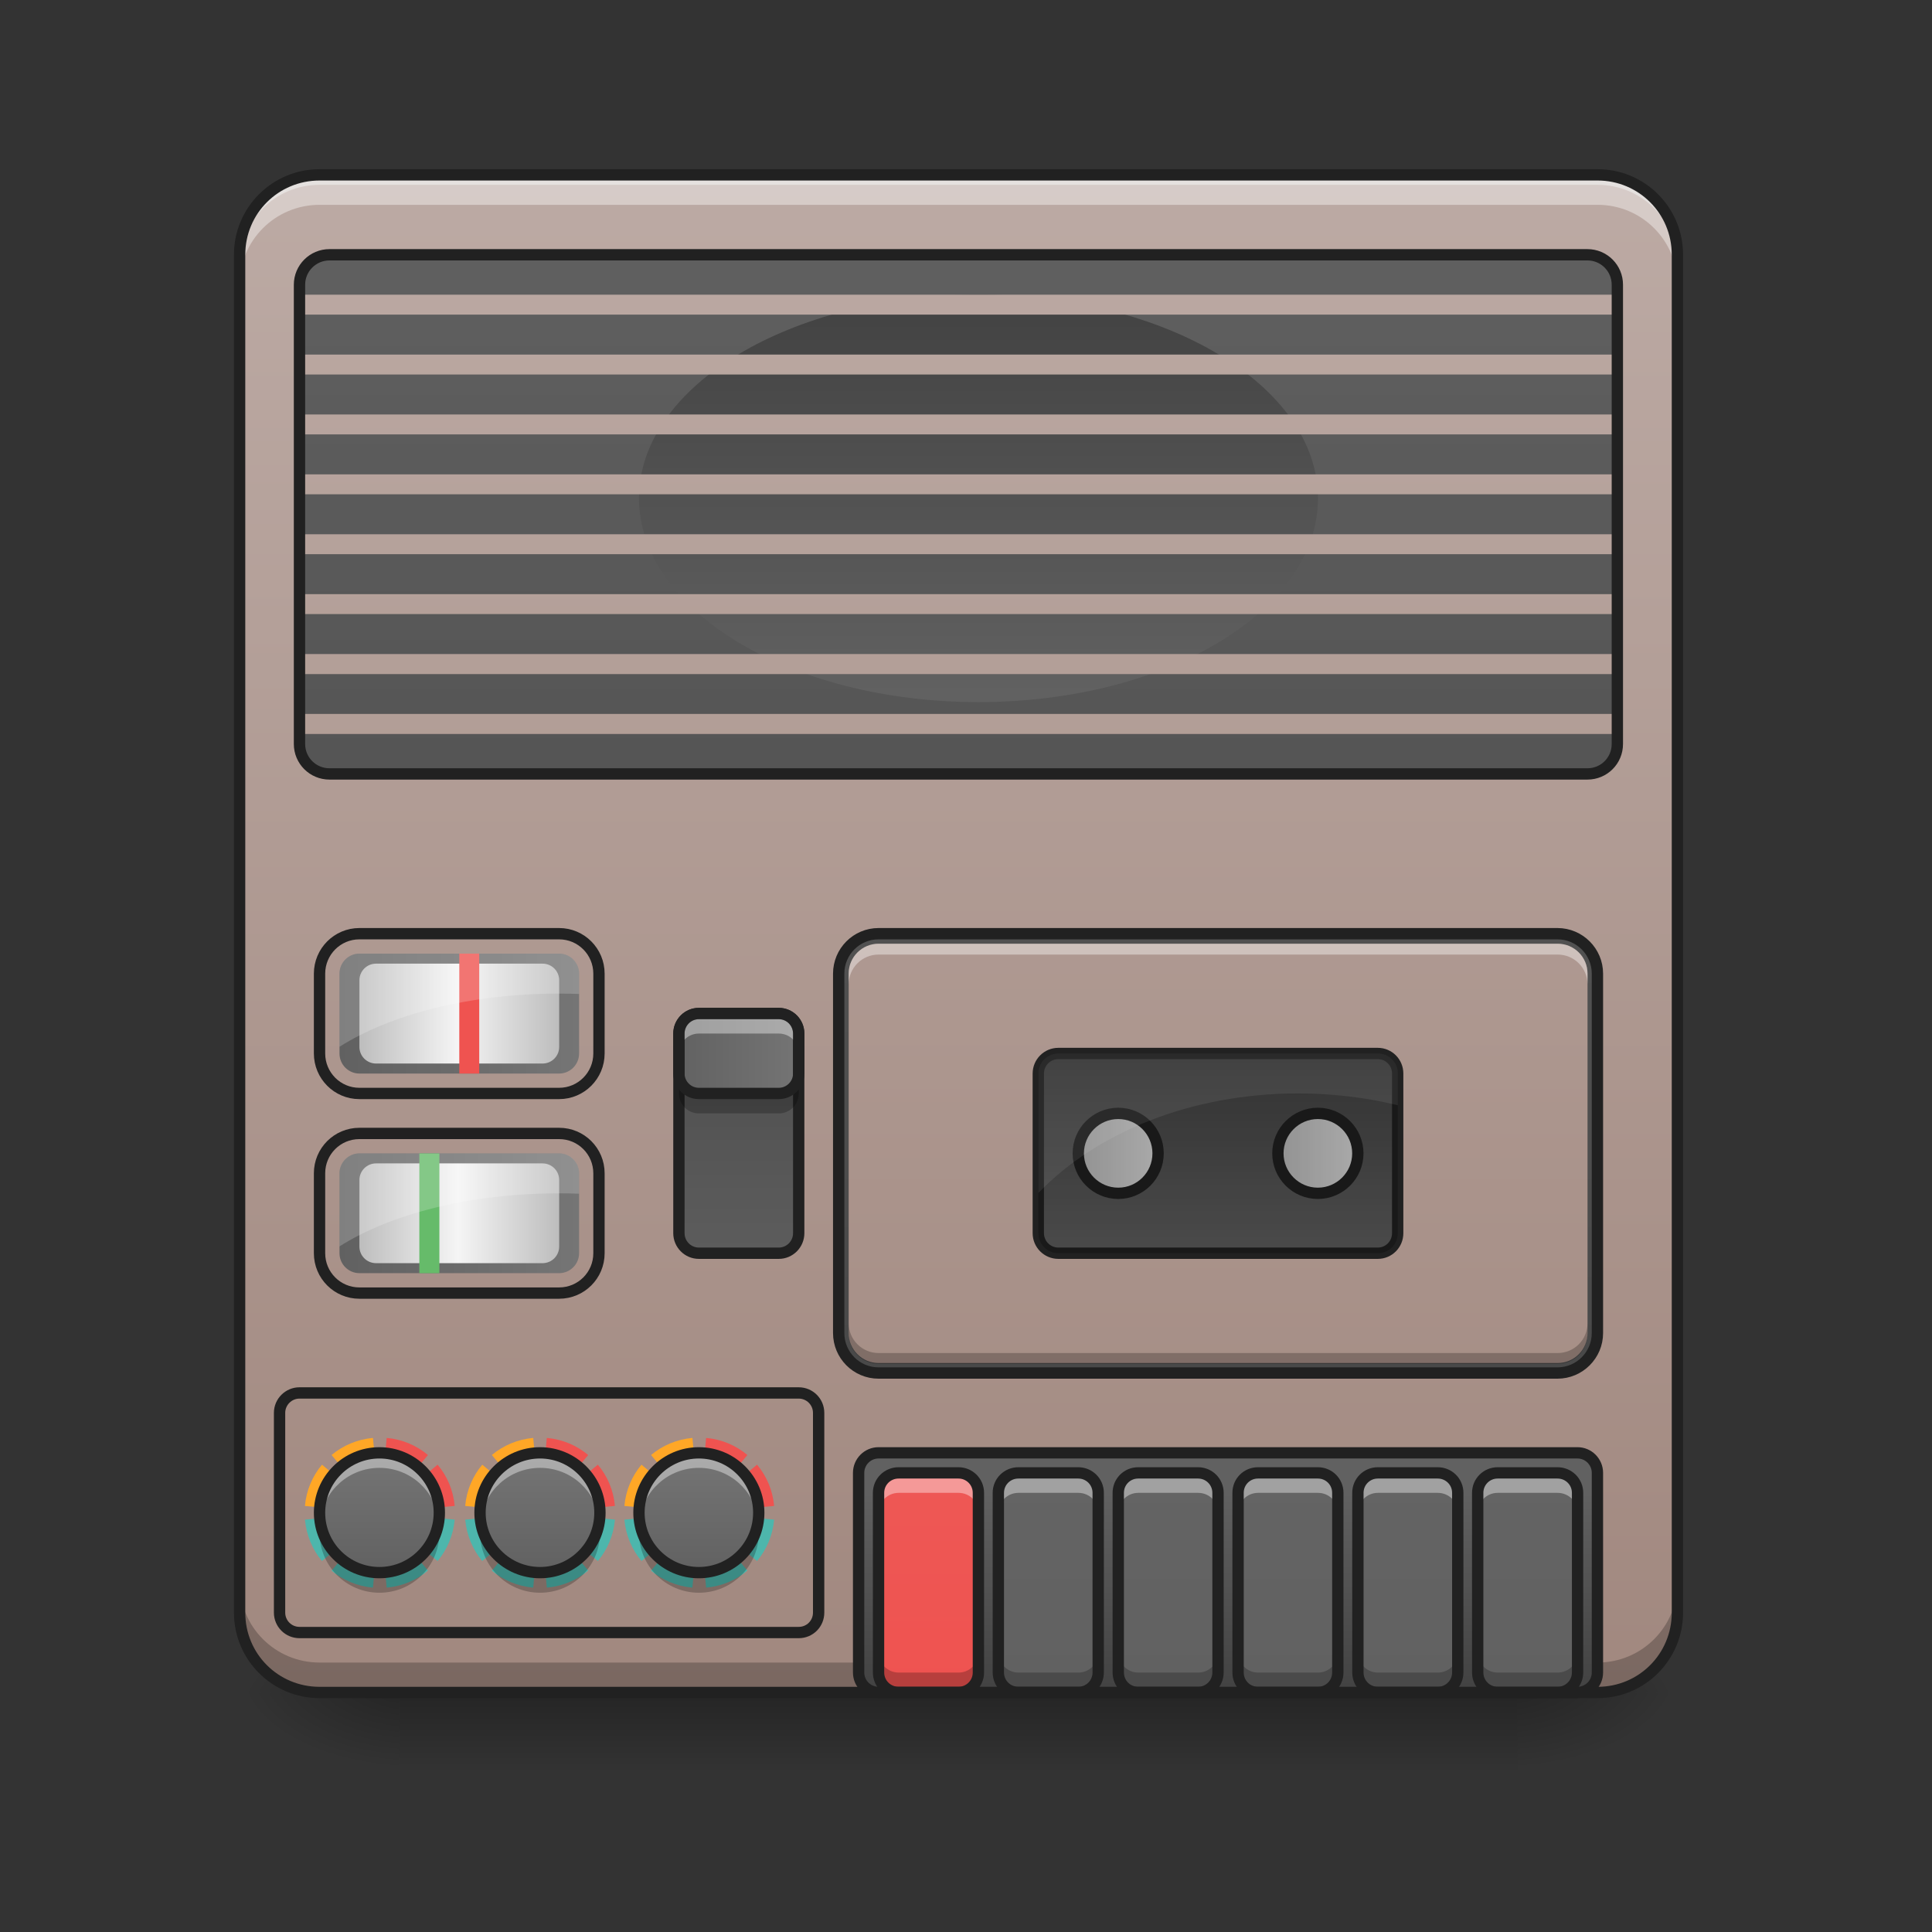 <svg height="64pt" viewBox="0 0 64 64" width="64pt" xmlns="http://www.w3.org/2000/svg" xmlns:xlink="http://www.w3.org/1999/xlink"><rect x="0" y="0" width="64" height="64" fill="#333333" stroke="none"/><linearGradient id="a" gradientUnits="userSpaceOnUse" x1="31.753" x2="31.753" y1="56.068" y2="58.714"><stop offset="0" stop-opacity=".275"/><stop offset="1" stop-opacity="0"/></linearGradient><linearGradient id="b"><stop offset="0" stop-opacity=".314"/><stop offset=".222" stop-opacity=".275"/><stop offset="1" stop-opacity="0"/></linearGradient><radialGradient id="c" cx="450.909" cy="189.579" gradientTransform="matrix(0 -.156 -.281 -0 102.938 127.191)" gradientUnits="userSpaceOnUse" r="21.167" xlink:href="#b"/><radialGradient id="d" cx="450.909" cy="189.579" gradientTransform="matrix(-0 .156 .281 0 -39.432 -15.055)" gradientUnits="userSpaceOnUse" r="21.167" xlink:href="#b"/><radialGradient id="e" cx="450.909" cy="189.579" gradientTransform="matrix(-0 -.156 .281 -0 -39.432 127.191)" gradientUnits="userSpaceOnUse" r="21.167" xlink:href="#b"/><radialGradient id="f" cx="450.909" cy="189.579" gradientTransform="matrix(0 .156 -.281 0 102.938 -15.055)" gradientUnits="userSpaceOnUse" r="21.167" xlink:href="#b"/><linearGradient id="g"><stop offset="0" stop-color="#bcaaa4"/><stop offset="1" stop-color="#a1887f"/></linearGradient><linearGradient id="h" gradientUnits="userSpaceOnUse" x1="30.43" x2="30.43" xlink:href="#g" y1="5.792" y2="56.068"/><linearGradient id="i"><stop offset="0" stop-color="#424242"/><stop offset="1" stop-color="#616161"/></linearGradient><linearGradient id="j" gradientUnits="userSpaceOnUse" x1="22.492" x2="22.492" xlink:href="#i" y1="56.068" y2="5.792"/><linearGradient id="k" gradientUnits="userSpaceOnUse" x1="41.014" x2="41.014" xlink:href="#i" y1="56.068" y2="49.453"/><linearGradient id="l" gradientUnits="userSpaceOnUse" x1="28.445" x2="28.445" y1="56.068" y2="5.792"><stop offset="0" stop-color="#ef5350"/><stop offset="1" stop-color="#e57373"/></linearGradient><linearGradient id="m"><stop offset="0" stop-color="#616161"/><stop offset="1" stop-color="#757575"/></linearGradient><linearGradient id="n" gradientUnits="userSpaceOnUse" x1="32.415" x2="32.415" xlink:href="#m" y1="56.068" y2="5.792"/><linearGradient id="o" gradientUnits="userSpaceOnUse" x1="36.384" x2="36.384" xlink:href="#m" y1="56.068" y2="5.792"/><linearGradient id="p" gradientUnits="userSpaceOnUse" x1="40.353" x2="40.353" xlink:href="#m" y1="56.068" y2="5.792"/><linearGradient id="q" gradientUnits="userSpaceOnUse" x1="44.322" x2="44.322" xlink:href="#m" y1="56.068" y2="5.792"/><linearGradient id="r" gradientUnits="userSpaceOnUse" x1="48.291" x2="48.291" xlink:href="#m" y1="56.068" y2="5.792"/><linearGradient id="s" gradientTransform="matrix(.118 0 0 .114 3.377 43.543)" gradientUnits="userSpaceOnUse" x1="150.225" x2="150.225" xlink:href="#g" y1="-332.179" y2="110.204"/><linearGradient id="t" gradientUnits="userSpaceOnUse" x1="41.676" x2="41.676" xlink:href="#i" y1="34.899" y2="41.514"/><linearGradient id="u" gradientUnits="userSpaceOnUse" x1="31.753" x2="31.753" xlink:href="#i" y1="56.068" y2="5.792"/><linearGradient id="v" gradientUnits="userSpaceOnUse" x1="31.753" x2="31.753" xlink:href="#i" y1="9.761" y2="22.992"/><linearGradient id="w" gradientUnits="userSpaceOnUse" x1="31.753" x2="31.753" xlink:href="#g" y1="5.792" y2="56.068"/><linearGradient id="x" gradientUnits="userSpaceOnUse" x1="11.907" x2="11.907" xlink:href="#m" y1="52.099" y2="48.13"/><linearGradient id="y" gradientUnits="userSpaceOnUse" x1="17.227" x2="17.227" xlink:href="#m" y1="52.099" y2="48.13"/><linearGradient id="z" gradientUnits="userSpaceOnUse" x1="22.492" x2="22.492" xlink:href="#m" y1="52.099" y2="48.13"/><linearGradient id="A" gradientUnits="userSpaceOnUse" x1="24.476" x2="24.476" y1="41.514" y2="33.576"><stop offset="0" stop-color="#e0e0e0"/><stop offset="1" stop-color="#bdbdbd"/></linearGradient><linearGradient id="B" gradientUnits="userSpaceOnUse" x1="22.304" x2="26.648" xlink:href="#m" y1="34.899" y2="34.899"/><linearGradient id="C"><stop offset="0" stop-color="#bdbdbd"/><stop offset="1" stop-color="#e0e0e0"/></linearGradient><linearGradient id="D" gradientUnits="userSpaceOnUse" x1="42.15" x2="45.171" xlink:href="#C" y1="38.207" y2="38.207"/><linearGradient id="E" gradientUnits="userSpaceOnUse" x1="35.535" x2="38.556" xlink:href="#C" y1="38.207" y2="38.207"/><linearGradient id="F" gradientUnits="userSpaceOnUse" x1="11.246" x2="19.184" xlink:href="#m" y1="33.576" y2="33.576"/><linearGradient id="G"><stop offset="0" stop-color="#bdbdbd"/><stop offset=".493" stop-color="#f5f5f5"/><stop offset="1" stop-color="#bdbdbd"/></linearGradient><linearGradient id="H" gradientUnits="userSpaceOnUse" x1="11.907" x2="18.523" xlink:href="#G" y1="33.576" y2="33.576"/><linearGradient id="I" gradientUnits="userSpaceOnUse" x1="11.246" x2="19.184" xlink:href="#m" y1="40.191" y2="40.191"/><linearGradient id="J" gradientUnits="userSpaceOnUse" x1="11.907" x2="18.523" xlink:href="#G" y1="40.191" y2="40.191"/><path d="m13.23 56.066h37.047v2.648h-37.047zm0 0" fill="url(#a)"/><path d="m50.277 56.066h5.289v-2.645h-5.289zm0 0" fill="url(#c)"/><path d="m13.23 56.066h-5.293v2.648h5.293zm0 0" fill="url(#d)"/><path d="m13.23 56.066h-5.293v-2.645h5.293zm0 0" fill="url(#e)"/><path d="m50.277 56.066h5.289v2.648h-5.289zm0 0" fill="url(#f)"/><path d="m10.586 5.793h42.336c1.461 0 2.645 1.184 2.645 2.645v44.984c0 1.461-1.184 2.645-2.645 2.645h-42.336c-1.465 0-2.648-1.184-2.648-2.645v-44.984c0-1.461 1.184-2.645 2.648-2.645zm0 0" fill="url(#h)"/><path d="m10.586 5.793c-1.469 0-2.648 1.18-2.648 2.645v.332c0-1.465 1.18-2.648 2.648-2.648h42.336c1.465 0 2.645 1.184 2.645 2.648v-.332c0-1.465-1.18-2.645-2.645-2.645zm0 0" fill="#e6e6e6" fill-opacity=".588"/><path d="m29.105 30.93h22.492c.73 0 1.324.594 1.324 1.324v11.906c0 .73-.594 1.324-1.324 1.324h-22.492c-.73 0-1.32-.594-1.32-1.324v-11.906c0-.73.59-1.324 1.32-1.324zm0 0" fill="url(#j)"/><path d="m10.586 5.793c-1.469 0-2.648 1.18-2.648 2.645v.992c0-1.465 1.18-2.645 2.648-2.645h42.336c1.465 0 2.645 1.18 2.645 2.645v-.992c0-1.465-1.18-2.645-2.645-2.645zm0 0" fill="#fff" fill-opacity=".392"/><path d="m10.586 56.066c-1.469 0-2.648-1.18-2.648-2.645v-.992c0 1.465 1.18 2.645 2.648 2.645h42.336c1.465 0 2.645-1.18 2.645-2.645v.992c0 1.465-1.18 2.645-2.645 2.645zm0 0" fill-opacity=".235"/><path d="m10.586 5.605c-1.566 0-2.836 1.266-2.836 2.832v44.984c0 1.566 1.27 2.832 2.836 2.832h42.336c1.566 0 2.832-1.266 2.832-2.832v-44.984c0-1.566-1.266-2.832-2.832-2.832zm0 .375h42.336c1.363 0 2.457 1.094 2.457 2.457v44.984c0 1.367-1.094 2.457-2.457 2.457h-42.336c-1.367 0-2.461-1.09-2.461-2.457v-44.984c0-1.363 1.094-2.457 2.461-2.457zm0 0" fill="#212121"/><path d="m29.105 48.129h23.156c.363 0 .66.297.66.664v6.613c0 .367-.297.66-.66.66h-23.156c-.363 0-.66-.293-.66-.66v-6.613c0-.367.297-.664.66-.664zm0 0" fill="url(#k)"/><path d="m29.77 48.793h1.984c.363 0 .66.293.66.66v5.953c0 .367-.297.66-.66.66h-1.984c-.367 0-.664-.293-.664-.66v-5.953c0-.367.297-.66.664-.66zm0 0" fill="url(#l)"/><path d="m29.77 48.793c-.367 0-.664.293-.664.66v.66c0-.367.297-.66.664-.66h1.984c.367 0 .66.293.66.66v-.66c0-.367-.293-.66-.66-.66zm0 0" fill="#fff" fill-opacity=".392"/><path d="m29.77 56.066c-.367 0-.664-.293-.664-.66v-.66c0 .363.297.66.664.66h1.984c.367 0 .66-.297.66-.66v.66c0 .367-.293.66-.66.66zm0 0" fill-opacity=".235"/><path d="m238.134 175.306h15.873c2.906 0 5.281 2.344 5.281 5.281v47.62c0 2.937-2.375 5.281-5.281 5.281h-15.873c-2.937 0-5.312-2.344-5.312-5.281v-47.62c0-2.937 2.375-5.281 5.312-5.281zm0 0" fill="none" stroke="#212121" stroke-linecap="round" stroke-linejoin="round" stroke-width="3" transform="matrix(.125 0 0 .125 0 26.878)"/><path d="m33.738 48.793h1.984c.363 0 .66.293.66.66v5.953c0 .367-.297.66-.66.66h-1.984c-.367 0-.664-.293-.664-.66v-5.953c0-.367.297-.66.664-.66zm0 0" fill="url(#n)"/><path d="m33.738 48.793c-.367 0-.664.293-.664.66v.66c0-.367.297-.66.664-.66h1.984c.367 0 .66.293.66.66v-.66c0-.367-.293-.66-.66-.66zm0 0" fill="#fff" fill-opacity=".392"/><path d="m33.738 56.066c-.367 0-.664-.293-.664-.66v-.66c0 .363.297.66.664.66h1.984c.367 0 .66-.297.66-.66v.66c0 .367-.293.66-.66.66zm0 0" fill-opacity=".235"/><path d="m238.13 175.306h15.873c2.906 0 5.281 2.344 5.281 5.281v47.62c0 2.937-2.375 5.281-5.281 5.281h-15.873c-2.937 0-5.312-2.344-5.312-5.281v-47.62c0-2.937 2.375-5.281 5.312-5.281zm0 0" fill="none" stroke="#212121" stroke-linecap="round" stroke-linejoin="round" stroke-width="3" transform="matrix(.125 0 0 .125 3.969 26.878)"/><path d="m37.707 48.793h1.984c.363 0 .66.293.66.66v5.953c0 .367-.297.66-.66.66h-1.984c-.367 0-.66-.293-.66-.66v-5.953c0-.367.293-.66.66-.66zm0 0" fill="url(#o)"/><path d="m37.707 48.793c-.367 0-.66.293-.66.66v.66c0-.367.293-.66.66-.66h1.984c.367 0 .66.293.66.66v-.66c0-.367-.293-.66-.66-.66zm0 0" fill="#fff" fill-opacity=".392"/><path d="m37.707 56.066c-.367 0-.66-.293-.66-.66v-.66c0 .363.293.66.66.66h1.984c.367 0 .66-.297.66-.66v.66c0 .367-.293.66-.66.66zm0 0" fill-opacity=".235"/><path d="m238.127 175.306h15.873c2.906 0 5.281 2.344 5.281 5.281v47.62c0 2.937-2.375 5.281-5.281 5.281h-15.873c-2.937 0-5.281-2.344-5.281-5.281v-47.62c0-2.937 2.344-5.281 5.281-5.281zm0 0" fill="none" stroke="#212121" stroke-linecap="round" stroke-linejoin="round" stroke-width="3" transform="matrix(.125 0 0 .125 7.938 26.878)"/><path d="m41.676 48.793h1.984c.367 0 .66.293.66.66v5.953c0 .367-.293.66-.66.66h-1.984c-.367 0-.66-.293-.66-.66v-5.953c0-.367.293-.66.66-.66zm0 0" fill="url(#p)"/><path d="m41.676 48.793c-.367 0-.66.293-.66.66v.66c0-.367.293-.66.66-.66h1.984c.367 0 .66.293.66.66v-.66c0-.367-.293-.66-.66-.66zm0 0" fill="#fff" fill-opacity=".392"/><path d="m41.676 56.066c-.367 0-.66-.293-.66-.66v-.66c0 .363.293.66.66.66h1.984c.367 0 .66-.297.66-.66v.66c0 .367-.293.66-.66.66zm0 0" fill-opacity=".235"/><path d="m238.124 175.306h15.873c2.937 0 5.281 2.344 5.281 5.281v47.62c0 2.937-2.344 5.281-5.281 5.281h-15.873c-2.937 0-5.281-2.344-5.281-5.281v-47.62c0-2.937 2.344-5.281 5.281-5.281zm0 0" fill="none" stroke="#212121" stroke-linecap="round" stroke-linejoin="round" stroke-width="3" transform="matrix(.125 0 0 .125 11.907 26.878)"/><path d="m45.645 48.793h1.984c.367 0 .664.293.664.66v5.953c0 .367-.297.66-.664.66h-1.984c-.363 0-.66-.293-.66-.66v-5.953c0-.367.297-.66.66-.66zm0 0" fill="url(#q)"/><path d="m45.645 48.793c-.367 0-.66.293-.66.66v.66c0-.367.293-.66.66-.66h1.984c.367 0 .664.293.664.66v-.66c0-.367-.297-.66-.664-.66zm0 0" fill="#fff" fill-opacity=".392"/><path d="m45.645 56.066c-.367 0-.66-.293-.66-.66v-.66c0 .363.293.66.66.66h1.984c.367 0 .664-.297.664-.66v.66c0 .367-.297.66-.664.66zm0 0" fill-opacity=".235"/><path d="m238.121 175.306h15.873c2.937 0 5.312 2.344 5.312 5.281v47.62c0 2.937-2.375 5.281-5.312 5.281h-15.873c-2.906 0-5.281-2.344-5.281-5.281v-47.62c0-2.937 2.375-5.281 5.281-5.281zm0 0" fill="none" stroke="#212121" stroke-linecap="round" stroke-linejoin="round" stroke-width="3" transform="matrix(.125 0 0 .125 15.877 26.878)"/><path d="m49.613 48.793h1.984c.367 0 .664.293.664.66v5.953c0 .367-.297.66-.664.66h-1.984c-.363 0-.66-.293-.66-.66v-5.953c0-.367.297-.66.66-.66zm0 0" fill="url(#r)"/><path d="m49.613 48.793c-.367 0-.66.293-.66.66v.66c0-.367.293-.66.66-.66h1.984c.367 0 .664.293.664.66v-.66c0-.367-.297-.66-.664-.66zm0 0" fill="#fff" fill-opacity=".392"/><path d="m49.613 56.066c-.367 0-.66-.293-.66-.66v-.66c0 .363.293.66.66.66h1.984c.367 0 .664-.297.664-.66v.66c0 .367-.297.66-.664.66zm0 0" fill-opacity=".235"/><path d="m238.118 175.306h15.873c2.937 0 5.312 2.344 5.312 5.281v47.62c0 2.937-2.375 5.281-5.312 5.281h-15.873c-2.906 0-5.281-2.344-5.281-5.281v-47.62c0-2.937 2.375-5.281 5.281-5.281zm0 0" fill="none" stroke="#212121" stroke-linecap="round" stroke-linejoin="round" stroke-width="3" transform="matrix(.125 0 0 .125 19.846 26.878)"/><path d="m232.822 169.994h185.232c2.906 0 5.281 2.375 5.281 5.312v52.901c0 2.937-2.375 5.281-5.281 5.281h-185.232c-2.906 0-5.281-2.344-5.281-5.281v-52.901c0-2.937 2.375-5.312 5.281-5.312zm0 0" fill="none" stroke="#212121" stroke-linecap="round" stroke-linejoin="round" stroke-width="3" transform="matrix(.125 0 0 .125 0 26.878)"/><path d="m232.822 32.414h179.92c5.843 0 10.593 4.75 10.593 10.593v95.241c0 5.843-4.75 10.593-10.593 10.593h-179.92c-5.843 0-10.561-4.75-10.561-10.593v-95.241c0-5.843 4.718-10.593 10.561-10.593zm0 0" fill="none" stroke="#212121" stroke-linecap="round" stroke-width="3" transform="matrix(.125 0 0 .125 0 26.878)"/><path d="m29.105 31.262h22.492c.551 0 .992.441.992.992v11.906c0 .547-.441.992-.992.992h-22.492c-.547 0-.992-.445-.992-.992v-11.906c0-.551.445-.992.992-.992zm0 0" fill="url(#s)"/><path d="m35.062 34.898h10.582c.367 0 .66.297.66.664v5.289c0 .367-.293.664-.66.664h-10.582c-.367 0-.664-.297-.664-.664v-5.289c0-.367.297-.664.664-.664zm0 0" fill="url(#t)"/><path d="m10.914 8.438h41.676c.551 0 .992.445.992.992v15.215c0 .551-.441.992-.992.992h-41.676c-.547 0-.992-.441-.992-.992v-15.215c0-.547.445-.992.992-.992zm0 0" fill="url(#u)"/><path d="m32.414 9.762c6.211 0 11.246 3.02 11.246 6.746 0 3.727-5.035 6.75-11.246 6.75-6.211 0-11.246-3.023-11.246-6.75 0-3.727 5.035-6.746 11.246-6.746zm0 0" fill="url(#v)"/><path d="m9.922 9.762v.66h43.66v-.66zm0 1.984v.66h43.66v-.66zm0 1.984v.66h43.66v-.66zm0 1.984v.66h43.66v-.66zm0 1.984v.66h43.66v-.66zm0 1.984v.66h43.66v-.66zm0 1.984v.664h43.66v-.664zm0 1.984v.664h43.66v-.664zm0 0" fill="url(#w)"/><path d="m12.582 50.113-2.48.227c.047.52.25.992.562 1.371zm0 0 1.914 1.598c.316-.379.52-.852.566-1.371zm0 0 .227 2.48c.52-.047.992-.25 1.367-.566zm0 0-1.598 1.918c.379.312.852.516 1.371.562zm0 0" fill="#4db6ac"/><path d="m12.355 47.633c-.52.047-.992.25-1.371.566l1.586 1.902v-.098zm-1.688.887c-.316.375-.52.848-.566 1.367l2.469.227v-.008zm0 0" fill="#ffa726"/><path d="m12.809 47.633-.227 2.48 2.48-.227c-.047-.52-.25-.992-.566-1.367l-1.914 1.594 1.594-1.914c-.375-.316-.848-.52-1.367-.566zm-.227 2.48-.012-.109v.098l.012.012-.012-.008v.008zm0 0" fill="#ef5350"/><path d="m12.57 48.129c1.094 0 1.984.891 1.984 1.984 0 1.098-.891 1.984-1.984 1.984-1.098 0-1.984-.887-1.984-1.984 0-1.094.887-1.984 1.984-1.984zm0 0" fill="url(#x)"/><path d="m10.613 50.445c-.02.105-.027.219-.027.332 0 1.098.883 1.984 1.984 1.984 1.098 0 1.984-.887 1.984-1.984 0-.113-.012-.227-.027-.332-.16.941-.973 1.652-1.957 1.652-.988 0-1.801-.711-1.957-1.652zm0 0" fill-opacity=".235"/><path d="m12.57 48.129c-1.102 0-1.984.887-1.984 1.984 0 .086.004.168.016.25.121-.98.953-1.738 1.969-1.738 1.016 0 1.848.758 1.969 1.738.008-.082.016-.164.016-.25 0-1.098-.887-1.984-1.984-1.984zm0 0" fill="#fff" fill-opacity=".392"/><path d="m100.553 169.994c8.749 0 15.873 7.124 15.873 15.873 0 8.78-7.124 15.873-15.873 15.873-8.78 0-15.873-7.093-15.873-15.873 0-8.749 7.093-15.873 15.873-15.873zm0 0" fill="none" stroke="#212121" stroke-linecap="round" stroke-linejoin="round" stroke-width="3" transform="matrix(.125 0 0 .125 0 26.878)"/><path d="m17.891 50.113-2.48.227c.047.52.25.992.562 1.371zm0 0 1.914 1.598c.316-.379.52-.852.566-1.371zm0 0 .223 2.48c.523-.047.996-.25 1.371-.566zm0 0-1.598 1.918c.379.312.852.516 1.371.562zm0 0" fill="#4db6ac"/><path d="m17.664 47.633c-.52.047-.992.25-1.371.566l1.586 1.902v-.098zm-1.688.887c-.316.375-.52.848-.566 1.367l2.469.227v-.008zm0 0" fill="#ffa726"/><path d="m18.113 47.633-.223 2.48 2.48-.227c-.047-.52-.25-.992-.566-1.367l-1.914 1.594 1.594-1.914c-.375-.316-.848-.52-1.371-.566zm-.223 2.48-.012-.109v.098l.012.012-.012-.008v.008zm0 0" fill="#ef5350"/><path d="m17.891 48.129c1.094 0 1.984.891 1.984 1.984 0 1.098-.891 1.984-1.984 1.984-1.098 0-1.988-.887-1.988-1.984 0-1.094.891-1.984 1.988-1.984zm0 0" fill="url(#y)"/><path d="m15.934 50.445c-.02.105-.031.219-.031.332 0 1.098.887 1.984 1.988 1.984 1.098 0 1.984-.887 1.984-1.984 0-.113-.012-.227-.031-.332-.156.941-.969 1.652-1.953 1.652-.988 0-1.801-.711-1.957-1.652zm0 0" fill-opacity=".235"/><path d="m17.891 48.129c-1.102 0-1.988.887-1.988 1.984 0 .086.008.168.02.25.121-.98.953-1.738 1.969-1.738s1.848.758 1.969 1.738c.008-.082.016-.164.016-.25 0-1.098-.887-1.984-1.984-1.984zm0 0" fill="#fff" fill-opacity=".392"/><path d="m100.556 169.994c8.749 0 15.873 7.124 15.873 15.873 0 8.78-7.124 15.873-15.873 15.873-8.78 0-15.905-7.093-15.905-15.873 0-8.749 7.124-15.873 15.905-15.873zm0 0" fill="none" stroke="#212121" stroke-linecap="round" stroke-linejoin="round" stroke-width="3" transform="matrix(.125 0 0 .125 5.32 26.878)"/><path d="m23.164 50.113-2.48.227c.047.52.25.992.566 1.371zm0 0 1.914 1.598c.316-.379.52-.852.566-1.371zm0 0 .227 2.48c.52-.047.992-.25 1.367-.566zm0 0-1.598 1.918c.379.312.852.516 1.371.562zm0 0" fill="#4db6ac"/><path d="m22.938 47.633c-.52.047-.992.25-1.371.566l1.586 1.902v-.098zm-1.688.887c-.316.375-.52.848-.566 1.367l2.469.227v-.008zm0 0" fill="#ffa726"/><path d="m23.391 47.633-.227 2.48 2.48-.227c-.047-.52-.25-.992-.566-1.367l-1.914 1.594 1.594-1.914c-.375-.316-.848-.52-1.367-.566zm-.227 2.48-.012-.109v.098l.012.012-.012-.008v.008zm0 0" fill="#ef5350"/><path d="m23.152 48.129c1.098 0 1.984.891 1.984 1.984 0 1.098-.887 1.984-1.984 1.984-1.094 0-1.984-.887-1.984-1.984 0-1.094.891-1.984 1.984-1.984zm0 0" fill="url(#z)"/><path d="m21.195 50.445c-.016.105-.027.219-.027.332 0 1.098.887 1.984 1.984 1.984 1.102 0 1.984-.887 1.984-1.984 0-.113-.008-.227-.027-.332-.156.941-.969 1.652-1.957 1.652-.984 0-1.801-.711-1.957-1.652zm0 0" fill-opacity=".235"/><path d="m23.152 48.129c-1.098 0-1.984.887-1.984 1.984 0 .086.008.168.016.25.121-.98.953-1.738 1.969-1.738s1.848.758 1.969 1.738c.012-.082.016-.164.016-.25 0-1.098-.883-1.984-1.984-1.984zm0 0" fill="#fff" fill-opacity=".392"/><path d="m100.534 169.994c8.78 0 15.873 7.124 15.873 15.873 0 8.78-7.093 15.873-15.873 15.873-8.749 0-15.873-7.093-15.873-15.873 0-8.749 7.124-15.873 15.873-15.873zm0 0" fill="none" stroke="#212121" stroke-linecap="round" stroke-linejoin="round" stroke-width="3" transform="matrix(.125 0 0 .125 10.584 26.878)"/><path d="m79.367 154.121h132.3c2.937 0 5.281 2.375 5.281 5.281v52.932c0 2.937-2.344 5.281-5.281 5.281h-132.3c-2.906 0-5.281-2.344-5.281-5.281v-52.932c0-2.906 2.375-5.281 5.281-5.281zm0 0" fill="none" stroke="#212121" stroke-linecap="round" stroke-linejoin="round" stroke-width="3" transform="matrix(.125 0 0 .125 0 26.878)"/><path d="m23.152 33.574h2.648c.363 0 .66.297.66.664v6.613c0 .367-.297.664-.66.664h-2.648c-.363 0-.66-.297-.66-.664v-6.613c0-.367.297-.664.66-.664zm0 0" fill="url(#A)"/><path d="m23.152 33.574h2.648c.363 0 .66.297.66.664v6.613c0 .367-.297.664-.66.664h-2.648c-.363 0-.66-.297-.66-.664v-6.613c0-.367.297-.664.66-.664zm0 0" fill-opacity=".588"/><path d="m23.152 33.574h2.648c.363 0 .66.297.66.664v1.324c0 .363-.297.66-.66.66h-2.648c-.363 0-.66-.297-.66-.66v-1.324c0-.367.297-.664.66-.664zm0 0" fill="url(#B)"/><path d="m185.201 53.568h21.185c2.906 0 5.281 2.375 5.281 5.312v52.901c0 2.937-2.375 5.312-5.281 5.312h-21.185c-2.906 0-5.281-2.375-5.281-5.312v-52.901c0-2.937 2.375-5.312 5.281-5.312zm0 0" fill="none" stroke="#212121" stroke-linecap="round" stroke-linejoin="round" stroke-width="3" transform="matrix(.125 0 0 .125 0 26.878)"/><path d="m23.152 33.574c-.367 0-.66.297-.66.664v.66c0-.367.293-.66.66-.66h2.648c.363 0 .66.293.66.66v-.66c0-.367-.297-.664-.66-.664zm0 0" fill="#fff" fill-opacity=".392"/><path d="m23.152 36.883c-.367 0-.66-.293-.66-.66v-.66c0 .363.293.66.66.66h2.648c.363 0 .66-.297.66-.66v.66c0 .367-.297.66-.66.66zm0 0" fill-opacity=".235"/><path d="m185.201 53.568h21.185c2.906 0 5.281 2.375 5.281 5.312v10.593c0 2.906-2.375 5.281-5.281 5.281h-21.185c-2.906 0-5.281-2.375-5.281-5.281v-10.593c0-2.937 2.375-5.312 5.281-5.312zm0 0" fill="none" stroke="#212121" stroke-linecap="round" stroke-linejoin="round" stroke-width="3" transform="matrix(.125 0 0 .125 0 26.878)"/><path d="m43.66 36.883c.73 0 1.324.594 1.324 1.324s-.594 1.324-1.324 1.324c-.73 0-1.324-.594-1.324-1.324s.594-1.324 1.324-1.324zm0 0" fill="url(#D)"/><path d="m37.047 36.883c.73 0 1.32.594 1.32 1.324s-.59 1.324-1.32 1.324-1.324-.594-1.324-1.324.594-1.324 1.324-1.324zm0 0" fill="url(#E)"/><g transform="matrix(.125 0 0 .125 0 26.878)"><path d="m280.473 64.161h84.648c2.937 0 5.281 2.375 5.281 5.312v42.308c0 2.937-2.344 5.312-5.281 5.312h-84.648c-2.937 0-5.312-2.375-5.312-5.312v-42.308c0-2.937 2.375-5.312 5.312-5.312zm0 0" fill="none" stroke="#212121" stroke-linecap="round" stroke-linejoin="round" stroke-width="3"/><path d="m349.248 80.034c5.843 0 10.593 4.75 10.593 10.593s-4.75 10.593-10.593 10.593-10.593-4.75-10.593-10.593 4.75-10.593 10.593-10.593zm0 0" fill="none" stroke="#212121" stroke-linecap="round" stroke-linejoin="round" stroke-width="3"/><path d="m296.347 80.034c5.843 0 10.561 4.75 10.561 10.593s-4.718 10.593-10.561 10.593-10.593-4.75-10.593-10.593 4.75-10.593 10.593-10.593zm0 0" fill="none" stroke="#212121" stroke-linecap="round" stroke-linejoin="round" stroke-width="3"/></g><path d="m35.062 34.898h10.582c.367 0 .66.297.66.664v5.289c0 .367-.293.664-.66.664h-10.582c-.367 0-.664-.297-.664-.664v-5.289c0-.367.297-.664.664-.664zm0 0" fill-opacity=".235"/><path d="m95.241 32.414h52.932c5.843 0 10.561 4.75 10.561 10.593v21.154c0 5.843-4.718 10.593-10.561 10.593h-52.932c-5.843 0-10.561-4.75-10.561-10.593v-21.154c0-5.843 4.718-10.593 10.561-10.593zm0 0" fill="none" stroke="#212121" stroke-linecap="round" stroke-linejoin="round" stroke-width="3" transform="matrix(.125 0 0 .125 0 26.878)"/><path d="m11.906 31.59h6.617c.363 0 .66.297.66.664v2.645c0 .367-.297.664-.66.664h-6.617c-.363 0-.66-.297-.66-.664v-2.645c0-.367.297-.664.66-.664zm0 0" fill="url(#F)"/><path d="m12.457 31.922h5.516c.305 0 .551.246.551.551v2.207c0 .305-.246.551-.551.551h-5.516c-.305 0-.551-.246-.551-.551v-2.207c0-.305.246-.551.551-.551zm0 0" fill="url(#H)"/><path d="m15.215 31.59h.66v3.973h-.66zm0 0" fill="#ef5350"/><path d="m11.906 31.59c-.367 0-.66.297-.66.664v2.422c1.691-1.074 4.32-1.762 7.277-1.762.223 0 .441.004.66.012v-.672c0-.367-.293-.664-.66-.664zm0 0" fill="#fff" fill-opacity=".196"/><path d="m95.241 32.43h52.932c5.843 0 10.561 4.718 10.561 10.561v21.185c0 5.843-4.718 10.561-10.561 10.561h-52.932c-5.843 0-10.561-4.718-10.561-10.561v-21.185c0-5.843 4.718-10.561 10.561-10.561zm0 0" fill="none" stroke="#212121" stroke-linecap="round" stroke-linejoin="round" stroke-width="3" transform="matrix(.125 0 0 .125 0 33.493)"/><path d="m11.906 38.207h6.617c.363 0 .66.297.66.66v2.648c0 .363-.297.66-.66.66h-6.617c-.363 0-.66-.297-.66-.66v-2.648c0-.363.297-.66.66-.66zm0 0" fill="url(#I)"/><path d="m12.457 38.539h5.516c.305 0 .551.246.551.551v2.203c0 .305-.246.551-.551.551h-5.516c-.305 0-.551-.246-.551-.551v-2.203c0-.305.246-.551.551-.551zm0 0" fill="url(#J)"/><path d="m13.891 38.207h.664v3.969h-.664zm0 0" fill="#66bb6a"/><path d="m11.906 38.207c-.367 0-.66.293-.66.66v2.422c1.691-1.074 4.32-1.758 7.277-1.758.223 0 .441.004.66.012v-.676c0-.367-.293-.66-.66-.66zm0 0" fill="#fff" fill-opacity=".196"/><path d="m87.304-147.506h333.374c4.406 0 7.937 3.562 7.937 7.937v121.707c0 4.406-3.531 7.937-7.937 7.937h-333.374c-4.375 0-7.937-3.531-7.937-7.937v-121.707c0-4.375 3.562-7.937 7.937-7.937zm0 0" fill="none" stroke="#212121" stroke-linecap="round" stroke-linejoin="round" stroke-width="3" transform="matrix(.125 0 0 .125 0 26.878)"/><path d="m29.105 31.262c-.547 0-.992.441-.992.992v.359c0-.551.445-.992.992-.992h22.492c.551 0 .992.441.992.992v-.359c0-.551-.441-.992-.992-.992zm0 0" fill="#fff" fill-opacity=".392"/><path d="m29.105 45.18c-.547 0-.992-.441-.992-.992v-.359c0 .551.445.992.992.992h22.492c.551 0 .992-.441.992-.992v.359c0 .551-.441.992-.992.992zm0 0" fill-opacity=".235"/><path d="m35.062 34.898c-.367 0-.664.297-.664.664v3.957c1.918-2 5.051-3.297 8.602-3.297 1.156 0 2.266.137 3.305.391v-1.051c0-.367-.293-.664-.66-.664zm0 0" fill="#fff" fill-opacity=".078"/></svg>